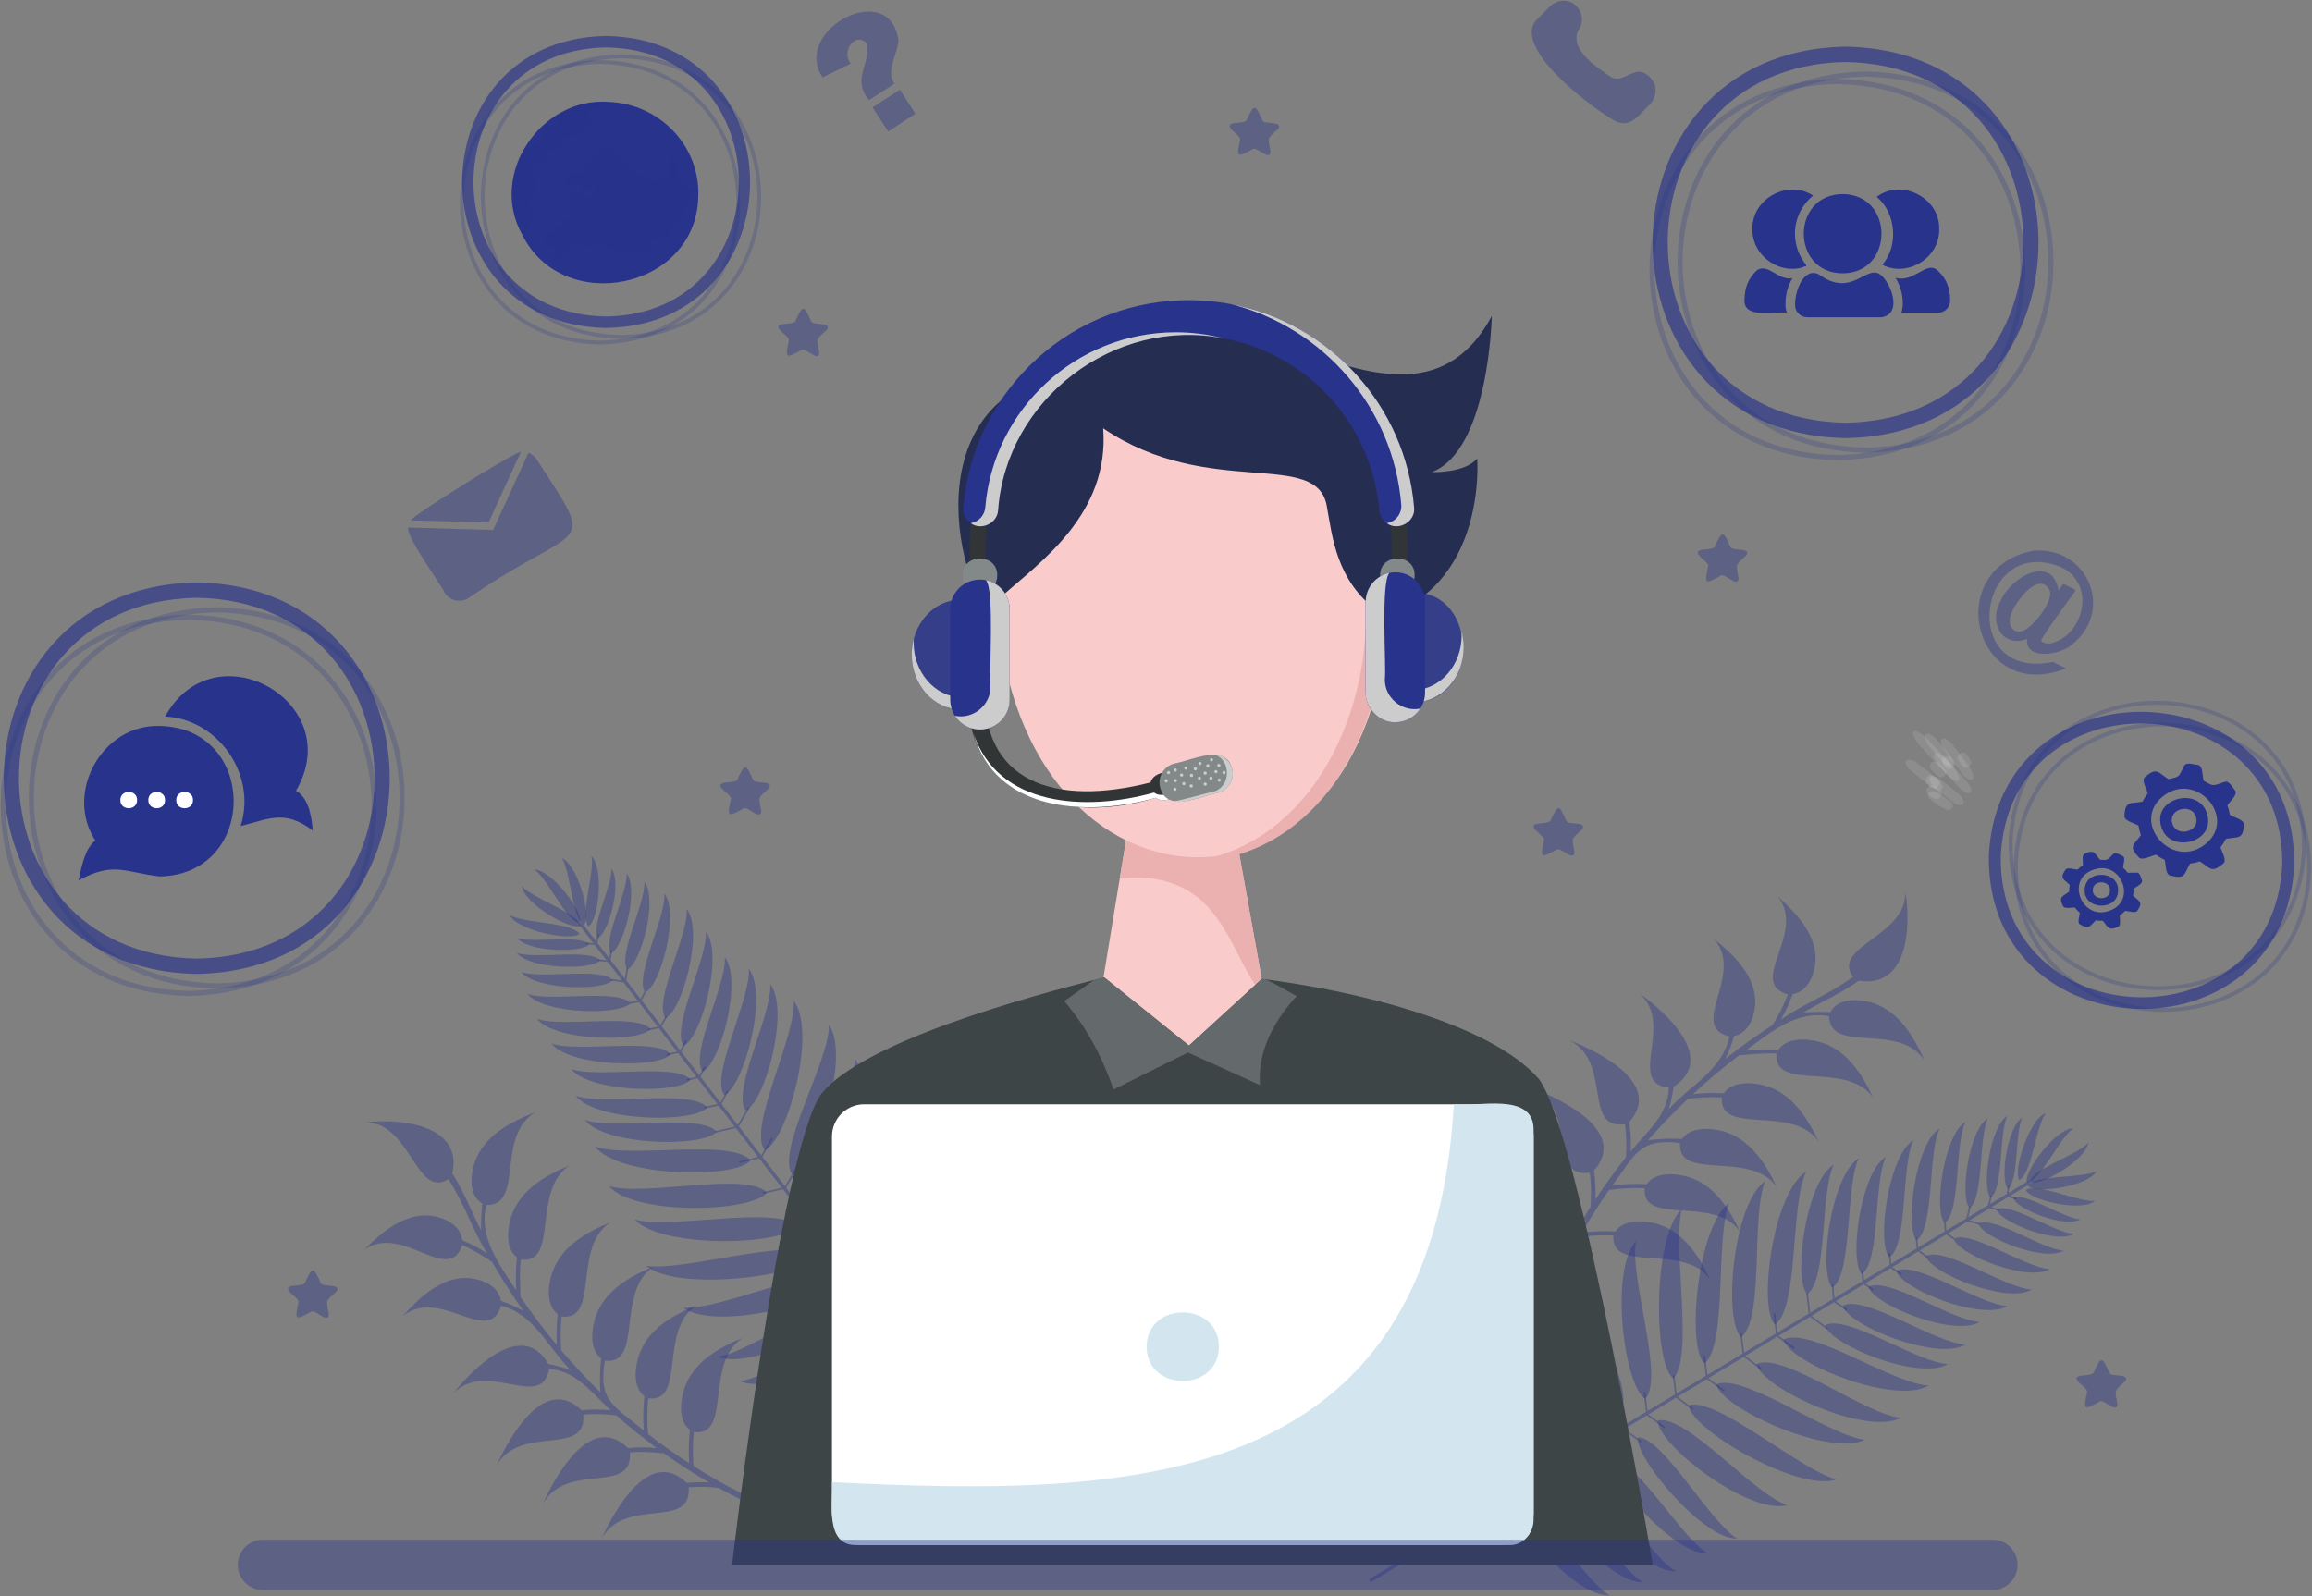 <svg width="2100" height="1450" viewBox="0 0 2100 1450" fill="none" xmlns="http://www.w3.org/2000/svg">
<rect x="0" y="0" width="2100" height="1450" fill="#808080" stroke="none"/>
<path d="M652.795 1351.62C643.731 1350.52 634.579 1350.36 625.481 1351.13C628.363 1390.35 568.089 1358.91 546.375 1397.8C558.855 1370.57 590.36 1314.58 623.762 1347.13C630.514 1346.48 637.305 1346.33 644.079 1346.69C630.031 1338.54 616.343 1329.7 603.015 1320.18C592.759 1319.13 582.399 1318.36 572.12 1319.4C575.092 1358.66 514.726 1327.23 493.03 1366.11C505.505 1338.88 537.01 1282.89 570.413 1315.44C579.102 1314.61 587.852 1314.61 596.54 1315.45C583.975 1306.18 571.789 1296.32 559.983 1285.87C550.002 1284.45 539.892 1284.17 529.847 1285.03C532.82 1324.3 472.453 1292.86 450.757 1331.74C463.231 1304.51 494.745 1248.51 528.144 1281.08C536.99 1280.23 545.898 1280.25 554.739 1281.14C537.52 1265.63 523.822 1245.41 498.815 1243.45C492.202 1282.25 441.868 1234.48 411.571 1265.89C430.36 1242.26 474.709 1198.42 498.108 1239.08C505.015 1240.44 511.807 1242.32 518.423 1244.72C497.815 1224.38 485.398 1193.8 455.185 1186.12C443.89 1223.63 399.73 1168.73 366.085 1195.33C381.74 1177.95 401.59 1159.09 426.488 1161.06C437.072 1162.12 452.592 1167.32 455.023 1181.69C462.042 1184.2 468.849 1187.26 475.381 1190.85C465.274 1176.54 455.797 1161.72 446.948 1146.41C438.303 1140.49 429.389 1135.04 419.894 1131.07C406.971 1167.97 365.31 1110.7 330.534 1135.45C347.064 1119.13 367.727 1101.25 392.372 1104.48C402.889 1106.12 418.147 1112.16 419.927 1126.65C427.727 1129.93 435.22 1133.9 442.315 1138.5C427.285 1113.1 424.288 1098.73 407.341 1071.1C377.952 1089.54 373.243 1019.91 332.244 1019.51C363.612 1015.89 420.673 1021.5 410.842 1066.09C421.44 1082.19 427.968 1100.78 437.07 1117.71C436.85 1109.56 437.179 1101.41 438.056 1093.31C425.214 1085.61 427.456 1067.06 431.249 1055.77C439.756 1031.52 463.904 1019.06 486.297 1010.32C449.726 1032.01 476.79 1095.4 441.699 1094.67C434.561 1124.69 453.584 1148.49 468.903 1172.29C468.289 1162.27 468.505 1152.2 469.549 1142.21C458.69 1133.8 460.866 1116.03 464.405 1104.95C472.505 1080.6 495.66 1067.64 517.78 1058.59C482.35 1080.35 508.378 1148.86 473.071 1144.18C471.677 1155.43 472.515 1166.9 472.755 1178.15C483.004 1193.28 494.02 1207.87 505.759 1221.88C505.293 1212.54 505.548 1203.18 506.521 1193.88C495.686 1185.46 497.86 1167.71 501.398 1156.64C509.495 1132.29 532.653 1119.33 554.768 1110.28C519.336 1132.06 545.374 1200.48 510.091 1195.88C509.088 1206.15 509 1216.49 509.829 1226.78C521.116 1240.08 532.958 1252.76 545.355 1264.82C544.683 1254.55 544.884 1244.24 545.955 1234.01C535.093 1225.6 537.27 1207.82 540.81 1196.74C548.908 1172.39 572.066 1159.43 594.181 1150.38C558.754 1172.15 584.784 1240.65 549.477 1235.98C542.653 1273.66 559.182 1277.77 584.718 1299.53C583.989 1289.12 584.169 1278.66 585.256 1268.28C574.572 1259.97 576.716 1242.46 580.206 1231.54C588.196 1207.52 611.039 1194.73 632.858 1185.8C597.904 1207.29 623.586 1274.79 588.778 1270.25C587.729 1281.05 587.688 1291.92 588.656 1302.73C600.718 1312.15 613.189 1320.93 625.965 1329.18C625.339 1319.09 625.551 1308.97 626.601 1298.92C615.741 1290.51 617.916 1272.73 621.454 1261.66C629.554 1237.31 652.712 1224.35 674.828 1215.3C639.398 1237.08 665.43 1305.5 630.148 1300.91C629.15 1311.16 629.062 1321.48 629.885 1331.74C693.435 1372.26 765.492 1397.54 840.427 1405.6C843.644 1405.94 843.331 1411.46 840.106 1411.13C774.303 1404.09 710.595 1383.85 652.795 1351.62ZM1416.02 1147.62C1416.63 1138.51 1416.31 1129.36 1415.06 1120.32C1376.04 1125.29 1404.23 1063.43 1364.25 1043.81C1392.1 1054.82 1449.69 1083.31 1418.96 1118.39C1419.97 1125.1 1420.48 1131.87 1420.48 1138.66C1427.87 1124.2 1435.97 1110.06 1444.77 1096.24C1445.28 1085.94 1445.49 1075.56 1443.91 1065.35C1404.86 1070.41 1433.04 1008.45 1393.06 988.85C1420.92 999.866 1478.51 1028.35 1447.77 1063.43C1449.07 1072.07 1449.53 1080.8 1449.15 1089.53C1457.74 1076.49 1466.94 1063.8 1476.74 1051.45C1477.63 1041.41 1477.38 1031.29 1475.98 1021.31C1436.92 1026.37 1465.11 964.413 1425.13 944.812C1452.99 955.823 1510.58 984.317 1479.83 1019.4C1481.16 1028.19 1481.61 1037.09 1481.19 1045.96C1495.77 1027.94 1515.22 1013.19 1515.85 988.112C1476.76 983.573 1521.78 930.77 1488.81 902.182C1513.4 919.688 1559.54 961.649 1520.17 987.176C1519.19 994.145 1517.67 1001.03 1515.63 1007.76C1534.85 986.101 1564.72 972.074 1570.78 941.497C1532.73 932.212 1585.2 885.197 1556.85 853.015C1575.03 867.718 1594.92 886.541 1594.29 911.511C1593.79 922.136 1589.42 937.907 1575.2 941.1C1573.06 948.241 1570.37 955.202 1567.13 961.915C1580.89 951.062 1595.18 940.81 1610 931.16C1615.45 922.214 1620.42 913.023 1623.88 903.329C1586.34 892.385 1641.32 847.741 1614.75 814.327C1631.94 829.967 1650.89 849.651 1648.96 874.433C1647.89 885.02 1642.66 900.579 1628.29 903.131C1625.43 911.093 1621.87 918.785 1617.65 926.114C1642.22 909.754 1656.4 905.997 1683.1 887.606C1663.12 859.242 1732.4 850.836 1730.62 809.875C1735.91 841.007 1733.33 898.285 1688.29 890.839C1672.78 902.276 1654.55 909.782 1638.13 919.77C1646.26 919.119 1654.41 919.015 1662.55 919.46C1669.56 906.226 1688.2 907.478 1699.68 910.669C1724.35 917.874 1738.07 941.323 1747.99 963.222C1724.38 927.854 1662.52 958.251 1661.39 923.167C1631.03 917.636 1608.28 937.897 1585.32 954.46C1595.3 953.315 1605.36 952.995 1615.39 953.506C1623.22 942.218 1641.08 943.444 1652.33 946.392C1677.07 953.182 1691.24 975.618 1701.46 997.225C1677.84 963.001 1610.82 992.634 1613.61 957.13C1602.31 956.335 1590.9 957.78 1579.68 958.616C1565.12 969.656 1551.12 981.433 1537.76 993.902C1547.06 992.938 1556.42 992.694 1565.76 993.172C1573.59 981.907 1591.44 983.132 1602.68 986.077C1627.43 992.87 1641.6 1015.3 1651.81 1036.91C1628.18 1002.69 1561.24 1032.32 1563.95 996.843C1553.64 996.387 1543.31 996.85 1533.08 998.226C1520.4 1010.2 1508.37 1022.7 1496.99 1035.72C1507.21 1034.51 1517.51 1034.16 1527.79 1034.68C1535.61 1023.39 1553.48 1024.62 1564.73 1027.56C1589.47 1034.36 1603.65 1056.79 1613.86 1078.4C1590.24 1044.18 1523.22 1073.81 1526.01 1038.31C1488.02 1033.49 1484.79 1050.22 1464.41 1076.87C1474.78 1075.59 1485.23 1075.22 1495.65 1075.75C1503.38 1064.64 1520.99 1065.85 1532.08 1068.75C1556.49 1075.45 1570.47 1097.59 1580.54 1118.9C1557.49 1085.23 1491.19 1114.34 1493.87 1079.38C1483.03 1078.9 1472.17 1079.44 1461.43 1080.98C1452.67 1093.52 1444.56 1106.44 1437 1119.64C1447.04 1118.48 1457.16 1118.15 1467.25 1118.66C1475.07 1107.37 1492.94 1108.6 1504.19 1111.54C1528.93 1118.34 1543.1 1140.78 1553.32 1162.38C1529.69 1128.16 1462.75 1157.79 1465.46 1122.31C1455.17 1121.86 1444.86 1122.32 1434.65 1123.69C1397.57 1189.3 1376.16 1262.6 1372.09 1337.86C1371.92 1341.09 1366.39 1341.07 1366.56 1337.83C1370.08 1271.75 1386.9 1207.06 1416.02 1147.62Z" fill="#28338B" fill-opacity="0.4"/>
<path d="M1386.74 1374.18L1370.96 1361.23L1396.03 1346.07L1411.99 1358.33L1412.88 1357.1L1397.44 1345.23L1422.03 1330.36L1438.42 1342.96L1439.31 1341.72L1423.43 1329.52L1450 1313.46L1467.24 1330.53L1468.28 1329.41L1451.35 1312.65L1475.16 1298.26L1474.68 1298.94L1490.28 1310.55L1491.15 1309.3L1475.8 1297.87L1496 1285.66L1495.94 1285.76L1511.53 1297.37L1512.4 1296.11L1497.3 1284.88L1522.34 1269.74L1537.19 1280.79L1538.07 1279.54L1523.76 1268.89L1550.35 1252.82L1565.76 1264.28L1566.63 1263.03L1551.76 1251.96L1583.8 1232.6L1599.13 1244.01L1600 1242.75L1585.21 1231.75L1614.1 1214.29L1629.36 1225.64L1630.23 1224.39L1615.51 1213.44L1643.99 1196.23L1659.53 1207.8L1660.4 1206.54L1645.4 1195.38L1665.94 1182.96L1676.95 1190.57L1677.78 1189.28L1667.37 1182.1L1692.89 1166.67L1701.01 1172.61L1701.87 1171.35L1694.31 1165.82L1717.22 1151.97L1726.49 1158.07L1727.29 1156.77L1718.67 1151.1L1742.23 1136.86L1750.23 1142.71L1751.09 1141.45L1743.65 1136L1767.73 1121.44L1774.44 1125.93L1775.25 1124.64L1769.17 1120.57L1787.33 1109.6L1797.9 1112.58L1798.29 1111.09L1789.14 1108.51L1807.19 1097.6L1815.71 1100L1816.1 1098.51L1808.99 1096.51L1824.09 1087.39L1831.54 1089.82L1831.99 1088.35L1825.83 1086.33L1844.27 1075.19L1842.75 1072.52L1824.29 1083.68L1825.6 1076.97L1824.13 1076.66L1822.56 1084.72L1807.52 1093.81L1809.27 1086.37L1807.82 1086.01L1805.72 1094.9L1787.75 1105.76L1789.97 1096.34L1788.51 1095.97L1785.95 1106.85L1767.81 1117.81L1767.31 1110.56L1765.81 1110.66L1766.37 1118.68L1742.33 1133.21L1741.34 1124.2L1739.85 1124.37L1740.92 1134.07L1717.88 1147.99L1716.8 1138.2L1715.32 1138.37L1716.46 1148.82L1716.51 1148.82L1693.09 1162.97L1692.12 1154.1L1690.63 1154.27L1691.68 1163.82L1666.23 1179.2L1665.22 1167.13L1663.73 1167.26L1664.8 1180.06L1644.27 1192.47L1642.15 1174.45L1640.66 1174.63L1642.86 1193.32L1614.44 1210.5L1612.38 1193.02L1610.9 1193.19L1613.04 1211.35L1584.21 1228.77L1582.16 1211.38L1580.67 1211.56L1582.8 1229.62L1550.82 1248.95L1548.79 1231.65L1547.3 1231.83L1549.41 1249.8L1522.87 1265.84L1520.94 1249.41L1519.45 1249.59L1521.46 1266.69L1496.47 1281.79L1494.44 1264.52L1492.95 1264.71L1495.07 1282.64L1475.01 1294.76L1472.96 1277.3L1471.47 1277.48L1473.6 1295.61L1450.35 1309.66L1444.79 1288.19L1443.35 1288.58L1449.02 1310.47L1422.72 1326.37L1420.32 1308.35L1418.84 1308.55L1421.32 1327.21L1396.77 1342.05L1394.47 1324.73L1392.99 1324.93L1395.37 1342.89L1369.75 1358.38L1367.32 1340.05L1365.83 1340.26L1368.35 1359.22L1243.5 1434.68L1245.02 1437.34L1369.58 1362.06L1385.81 1375.38L1386.74 1374.18Z" fill="#28338B" fill-opacity="0.4"/>
<path d="M1823.65 1079.64C1816.5 1072.13 1822.96 1023.76 1836.82 1015.35C1830.04 1029.06 1833.88 1072.71 1823.65 1079.64ZM1834.06 1071.95C1828.32 1063.25 1843.07 1016.88 1858.17 1011.16C1849.12 1023.39 1845.32 1067.02 1834.06 1071.95Z" fill="#28338B" fill-opacity="0.4"/>
<path d="M1840.98 1074.08C1838.34 1063.92 1867.1 1025.21 1883.2 1024.95C1870.74 1033.4 1853.2 1073.27 1840.98 1074.08ZM1808.09 1087.99C1799.82 1079.31 1807.3 1023.4 1823.31 1013.66C1815.47 1029.51 1819.91 1079.97 1808.09 1087.99ZM1788.95 1097.4C1779.86 1087.86 1788.08 1026.4 1805.69 1015.7C1797.07 1033.12 1801.95 1088.59 1788.95 1097.4ZM1766.36 1111.13C1756.12 1100.38 1765.38 1031.16 1785.21 1019.12C1775.5 1038.73 1780.99 1101.21 1766.36 1111.13ZM1740.97 1126.56C1729.68 1114.7 1739.89 1038.38 1761.75 1025.1C1751.05 1046.72 1757.1 1115.61 1740.97 1126.56ZM1716.17 1142.21C1704.32 1129.77 1715.03 1049.65 1737.98 1035.71C1726.74 1058.41 1733.1 1130.73 1716.17 1142.21V1142.21ZM1691.1 1157.44C1679.25 1145 1689.96 1064.88 1712.91 1050.93C1701.68 1073.64 1708.03 1145.95 1691.1 1157.44ZM1664.32 1169.72C1651.24 1155.98 1663.07 1067.52 1688.41 1052.13C1676 1077.19 1683.02 1157.04 1664.32 1169.72Z" fill="#28338B" fill-opacity="0.4"/>
<path d="M1641.48 1175.61C1628.4 1161.87 1640.22 1073.41 1665.56 1058.02C1653.16 1083.09 1660.17 1162.93 1641.48 1175.61ZM1472.79 1279.52C1455.16 1273.19 1422.36 1179.17 1438.4 1153.74C1438.1 1181.92 1484.05 1259.57 1472.79 1279.52ZM1445.07 1290.13C1427.44 1283.8 1397.99 1196.67 1414.02 1171.25C1413.73 1199.42 1456.33 1270.18 1445.07 1290.13ZM1420.24 1311.44C1402.62 1305.12 1372.02 1215.99 1388.05 1190.56C1387.76 1218.73 1431.51 1291.49 1420.24 1311.44ZM1394.69 1331.49C1377.07 1325.16 1347.19 1237.3 1363.23 1211.88C1362.93 1240.05 1405.96 1311.54 1394.69 1331.49ZM1367.52 1349.7C1349.89 1343.37 1322.36 1258.61 1338.4 1233.19C1338.1 1261.36 1378.78 1329.75 1367.52 1349.7ZM1612.09 1203.37C1596.63 1187.13 1610.61 1082.55 1640.57 1064.35C1625.9 1093.98 1634.2 1188.38 1612.09 1203.37ZM1548.12 1238.66C1531.59 1223.58 1541.95 1113.17 1570.59 1092.83C1557.99 1123.47 1569.14 1222.1 1548.12 1238.66ZM1581.41 1214.67C1565.02 1199.07 1574.07 1092.8 1603.42 1072.89C1590.05 1103.55 1602.99 1198.4 1581.41 1214.67ZM1519.85 1252.07C1501.56 1238.9 1501.23 1122.21 1527.68 1098.36C1518.48 1130.63 1539.08 1232.92 1519.85 1252.07ZM1494.48 1270.86C1475.21 1259.3 1461.67 1153.47 1486.12 1127.45C1479.53 1160.4 1512.11 1250.14 1494.48 1270.86ZM1828.66 1088.38C1831.58 1098.46 1875.8 1116.03 1889.66 1107.61C1874.73 1107.09 1839.49 1082.51 1828.66 1088.38ZM1840.02 1081.08C1844.35 1090.61 1890.58 1101.28 1903.08 1090.85C1888.25 1092.6 1849.9 1073.64 1840.02 1081.08Z" fill="#28338B" fill-opacity="0.4"/>
<path d="M1841.94 1077.24C1849.19 1084.65 1896.11 1078.15 1904.32 1063.89C1891.01 1070.84 1848.7 1066.72 1841.94 1077.24Z" fill="#28338B" fill-opacity="0.4"/>
<path d="M1843.51 1073.86C1852.87 1078.04 1894.23 1054.39 1896.85 1038.01C1886.91 1049.48 1846.09 1061.51 1843.51 1073.86ZM1813.4 1098.6C1816.78 1110.25 1867.9 1130.56 1883.91 1120.83C1866.66 1120.23 1825.92 1091.82 1813.4 1098.6ZM1797.09 1111.61C1800.8 1124.42 1857 1146.74 1874.6 1136.05C1855.63 1135.39 1810.86 1104.16 1797.09 1111.61ZM1774.49 1125.33C1778.67 1139.76 1841.96 1164.9 1861.79 1152.86C1840.43 1152.12 1790 1116.94 1774.49 1125.33ZM1749.3 1141.1C1753.91 1157.01 1823.69 1184.74 1845.56 1171.45C1822 1170.64 1766.4 1131.85 1749.3 1141.1ZM1722.41 1154.56C1727.25 1171.26 1800.51 1200.37 1823.47 1186.43C1798.74 1185.57 1740.37 1144.85 1722.41 1154.56ZM1697.15 1169.01C1701.98 1185.71 1775.24 1214.82 1798.2 1200.87C1773.47 1200.02 1715.1 1159.3 1697.15 1169.01ZM1673.76 1186.19C1679.1 1204.63 1759.98 1236.77 1785.32 1221.37C1758.02 1220.43 1693.58 1175.47 1673.76 1186.19Z" fill="#28338B" fill-opacity="0.4"/>
<path d="M1657.7 1203.94C1663.04 1222.37 1743.92 1254.51 1769.26 1239.12C1741.96 1238.17 1677.52 1193.22 1657.7 1203.94ZM1487.79 1305.72C1484.64 1324.67 1548.66 1399.73 1578.02 1397.57C1553.94 1384.21 1510.19 1305.22 1487.79 1305.72ZM1464.71 1326.62C1461.55 1345.57 1522 1413.23 1551.36 1411.07C1527.28 1397.71 1487.1 1326.12 1464.71 1326.62ZM1434.88 1339.76C1431.72 1358.71 1492.65 1429.41 1522.01 1427.26C1497.93 1413.89 1457.27 1339.26 1434.88 1339.76ZM1405.85 1350.98C1402.7 1369.92 1462.9 1439.37 1492.26 1437.21C1468.18 1423.85 1428.25 1350.47 1405.85 1350.98ZM1377.23 1366.66C1374.07 1385.6 1432.78 1451.43 1462.14 1449.28C1438.06 1435.91 1399.62 1366.16 1377.23 1366.66ZM1619.89 1216.99C1626.21 1238.79 1721.83 1276.79 1751.8 1258.59C1719.52 1257.47 1643.32 1204.32 1619.89 1216.99ZM1558.95 1257.58C1563.77 1279.78 1662.6 1323.86 1693.74 1307.88C1661.61 1304.42 1583.2 1246.65 1558.95 1257.58ZM1595.44 1239.19C1600.77 1261.51 1695.45 1304.76 1726.57 1287.94C1694.05 1285.15 1619.71 1227.6 1595.44 1239.19ZM1533.89 1276.58C1536.22 1299.43 1635.22 1356.19 1668.28 1343.88C1636.41 1336.57 1559.46 1268.5 1533.89 1276.58ZM1505.64 1290.35C1506.14 1313.32 1589.52 1376.72 1623.45 1367.28C1592.27 1357.28 1531.78 1284.48 1505.64 1290.35ZM876.913 1258.81L865.828 1275.95L847.942 1252.74L858.324 1235.5L856.996 1234.76L846.944 1251.44L829.403 1228.68L840.067 1210.98L838.736 1210.23L828.403 1227.38L809.45 1202.79L824.463 1183.74L823.24 1182.84L808.493 1201.55L791.505 1179.51L792.241 1179.91L802.015 1163.1L800.672 1162.38L791.051 1178.92L776.642 1160.22L776.746 1160.28L786.521 1143.47L785.178 1142.75L775.714 1159.02L757.855 1135.84L767.159 1119.84L765.815 1119.12L756.847 1134.54L737.878 1109.92L747.532 1093.32L746.189 1092.59L736.872 1108.62L714.021 1078.97L723.625 1062.45L722.282 1061.72L713.013 1077.66L692.41 1050.93L701.971 1034.49L700.628 1033.76L691.404 1049.62L671.094 1023.27L680.834 1006.52L679.492 1005.79L670.086 1021.96L655.436 1002.95L661.751 991.148L660.382 990.467L654.414 1001.62L636.21 978.004L641.195 969.271L639.845 968.557L635.201 976.693L618.859 955.488L623.874 945.59L622.492 944.939L617.827 954.146L601.021 932.344L605.932 923.736L604.585 923.017L600.013 931.033L582.836 908.745L586.537 901.572L585.16 900.913L581.805 907.406L568.852 890.601L570.624 879.764L569.102 879.543L567.567 888.933L554.693 872.226L556.116 863.492L554.591 863.267L553.404 870.557L542.633 856.58L544.214 848.902L542.702 848.623L541.395 854.972L528.244 837.908L525.765 839.719L538.929 856.799L532.111 856.258L531.971 857.753L540.164 858.402L550.893 872.32L543.302 871.422L543.102 872.91L552.175 873.984L564.994 890.619L555.377 889.48L555.179 890.967L566.276 892.283L579.215 909.072L572.062 910.389L572.334 911.864L580.243 910.408L597.391 932.657L588.546 934.656L588.881 936.115L598.398 933.965L614.831 955.287L605.224 957.455L605.561 958.917L615.817 956.597L615.807 956.555L632.51 978.225L623.807 980.193L624.144 981.65L633.516 979.531L651.668 1003.08L639.791 1005.44L640.085 1006.91L652.688 1004.41L667.33 1023.4L649.661 1027.55L650.01 1029L668.333 1024.71L688.602 1051.01L671.465 1055.03L671.811 1056.48L689.608 1052.31L710.169 1078.99L693.117 1082.99L693.466 1084.45L711.173 1080.3L733.98 1109.89L717.023 1113.86L717.372 1115.32L734.984 1111.19L753.917 1135.76L737.811 1139.53L738.16 1140.99L754.92 1137.06L772.745 1160.19L755.815 1164.16L756.163 1165.62L773.75 1161.49L788.052 1180.05L770.934 1184.06L771.283 1185.52L789.058 1181.35L805.638 1202.87L784.928 1210.82L785.482 1212.21L806.594 1204.11L825.351 1228.45L807.715 1232.86L808.087 1234.31L826.349 1229.74L843.855 1252.46L826.908 1256.7L827.279 1258.15L844.855 1253.75L863.129 1277.47L845.194 1281.95L845.568 1283.4L864.127 1278.76L953.179 1394.31L955.657 1392.51L866.815 1277.23L878.216 1259.59L876.913 1258.81Z" fill="#28338B" fill-opacity="0.4"/>
<path d="M534.988 857.89C528.331 865.847 479.546 864.874 469.622 852.056C484.004 857.25 526.947 848.517 534.988 857.89ZM526.177 848.418C518.173 855.1 470.439 845.67 463.051 831.309C476.221 838.929 520.006 837.779 526.177 848.418Z" fill="#28338B" fill-opacity="0.4"/>
<path d="M527.516 841.307C517.714 845.075 476.004 820.857 473.932 804.891C483.734 816.325 525.324 829.256 527.516 841.307ZM545.037 872.413C537.343 881.607 480.948 880.486 469.473 865.669C486.098 871.673 535.741 861.575 545.037 872.413ZM556.55 890.368C548.092 900.474 486.098 899.241 473.484 882.953C491.764 889.553 546.332 878.453 556.551 890.368H556.55ZM572.736 911.268C563.21 922.65 493.394 921.261 479.191 902.917C499.773 910.351 561.227 897.849 572.736 911.268ZM590.928 934.761C580.423 947.313 503.437 945.781 487.773 925.551C510.47 933.748 578.236 919.966 590.928 934.761ZM609.283 957.641C598.255 970.813 517.438 969.208 500.994 947.971C524.823 956.577 595.959 942.107 609.283 957.641ZM627.24 980.829C616.212 994.007 535.397 992.397 518.953 971.164C542.78 979.768 613.919 965.298 627.24 980.829ZM642.455 1006.05C630.283 1020.6 541.058 1018.82 522.905 995.376C549.209 1004.88 627.749 988.899 642.455 1006.05Z" fill="#28338B" fill-opacity="0.4"/>
<path d="M650.886 1028.09C638.713 1042.63 549.488 1040.86 531.335 1017.41C557.64 1026.91 636.178 1010.94 650.886 1028.09ZM773.155 1183.98C768.858 1202.21 679.135 1245.4 652.063 1232.33C680.086 1229.45 752.067 1175.04 773.155 1183.98ZM786.821 1210.33C782.525 1228.55 699.273 1267.65 672.201 1254.58C700.226 1251.7 765.731 1201.39 786.821 1210.33ZM810.797 1232.59C806.502 1250.82 721.392 1291.27 694.32 1278.2C722.345 1275.33 789.709 1223.65 810.797 1232.59ZM833.599 1255.72C829.299 1273.94 745.369 1313.54 718.295 1300.47C746.321 1297.59 812.509 1246.78 833.599 1255.72ZM854.758 1280.67C850.46 1298.89 769.346 1335.81 742.275 1322.74C770.298 1319.86 833.672 1271.72 854.758 1280.67ZM681.786 1054.15C667.396 1071.35 561.903 1069.25 540.441 1041.53C571.542 1052.76 664.396 1033.88 681.786 1054.15ZM724.064 1113.74C710.949 1131.86 600.07 1134.01 576.631 1107.85C608.491 1116.92 705.237 1094.71 724.064 1113.74ZM696.474 1083.36C682.825 1101.41 576.206 1104.4 553.112 1077.48C585.09 1087.3 677.875 1063.76 696.474 1083.36ZM740.576 1140.31C729.558 1159.97 613.642 1173.46 586.969 1149.86C620.064 1155.37 719.382 1123.36 740.576 1140.31ZM762.109 1163.4C752.795 1183.86 649.165 1209.24 620.555 1187.88C654.034 1190.71 739.535 1148.22 762.109 1163.4ZM543.105 851.934C552.795 847.894 565.265 801.976 555.338 789.154C556.512 804.044 536.061 841.828 543.105 851.934ZM534.574 841.462C543.559 836.084 548.946 788.947 537.169 777.707C540.587 792.245 526.064 832.487 534.574 841.462Z" fill="#28338B" fill-opacity="0.4"/>
<path d="M530.545 839.991C537.084 831.948 525.345 786.067 510.248 779.518C518.654 791.96 519.331 834.464 530.545 839.991Z" fill="#28338B" fill-opacity="0.4"/>
<path d="M527.003 838.814C530.104 829.04 501.935 790.607 485.369 789.859C497.888 798.44 514.449 837.643 527.003 838.814ZM554.984 865.942C566.181 861.274 580.6 808.187 569.124 793.368C570.476 810.584 546.836 854.258 554.984 865.942ZM569.749 880.682C582.059 875.552 597.909 817.194 585.294 800.905C586.782 819.826 560.796 867.84 569.748 880.682H569.749ZM585.932 901.586C599.797 895.806 617.644 830.084 603.441 811.739C605.114 833.049 575.852 887.122 585.932 901.586ZM604.441 924.845C619.727 918.47 639.411 845.999 623.746 825.77C625.593 849.268 593.322 908.891 604.441 924.845ZM620.852 950.034C636.898 943.344 657.56 867.27 641.116 846.036C643.055 870.704 609.178 933.291 620.852 950.034ZM638.055 973.514C654.103 966.824 674.765 890.749 658.323 869.514C660.26 894.182 626.385 956.769 638.055 973.514ZM657.769 994.813C675.485 987.428 698.297 903.438 680.142 879.993C682.282 907.228 644.882 976.329 657.769 994.813Z" fill="#28338B" fill-opacity="0.4"/>
<path d="M677.207 1008.77C694.925 1001.38 717.735 917.392 699.582 893.949C701.723 921.184 664.323 990.286 677.207 1008.77ZM797.502 1166.12C816.682 1167.11 884.042 1095.04 878.588 1066.1C868.028 1091.54 794.477 1143.92 797.502 1166.12ZM820.87 1186.7C840.05 1187.69 900.467 1120.01 895.014 1091.07C884.454 1116.51 817.843 1164.5 820.87 1186.7ZM837.29 1214.86C856.467 1215.85 919.856 1147.34 914.4 1118.41C903.842 1143.85 834.262 1192.66 837.29 1214.86ZM851.704 1242.43C870.884 1243.43 933.098 1175.78 927.644 1146.85C917.083 1172.28 848.679 1220.24 851.704 1242.43ZM870.515 1269.1C889.695 1270.1 948.482 1204.35 943.032 1175.42C932.471 1200.85 867.489 1246.91 870.515 1269.1ZM694.442 1044.86C715.389 1036.13 742.358 936.83 720.896 909.111C723.424 941.309 679.207 1023.01 694.442 1044.86ZM741.645 1100.83C763.161 1093.55 795.812 990.379 776.425 961.24C776.61 993.555 728.044 1077.98 741.645 1100.83ZM719.25 1066.65C740.83 1058.85 773.133 959.892 752.905 930.865C753.805 963.5 705.003 1043.85 719.25 1066.65ZM763.348 1123.6C785.792 1118.7 831.025 1013.94 815.068 982.478C811.394 1014.97 752.441 1099.1 763.348 1123.6ZM780.22 1150.11C802.986 1147.03 856.578 1057.03 843.366 1024.38C836.944 1056.49 771.439 1124.81 780.22 1150.11Z" fill="#28338B" fill-opacity="0.4"/>
<path d="M1146.1 889.317L1079.94 949.876L1002.97 887.919C1040.26 886.058 1095.15 886.021 1146.1 889.317Z" fill="#F9CBCB"/>
<path d="M1149.01 905.951C1105.16 965.053 1049.39 983.088 999.329 905.951C1004.09 877.045 1019.32 784.657 1023.78 757.346L1122.21 756.701L1149.01 905.951Z" fill="#F9CBCB"/>
<path d="M1149.01 905.951C1115.47 871.061 1112.96 788.852 1017.13 797.875L1023.78 757.345L1122.2 756.701L1149.01 905.951Z" fill="#EBB0B0"/>
<path d="M1261.43 553.775C1245 859.677 927.132 847.812 905.981 553.765C910.232 294.279 1257.21 294.302 1261.43 553.775Z" fill="#F9CBCB"/>
<path d="M1083.71 356.453C1080.9 356.453 1078.16 356.774 1075.38 356.92C1307.3 367.638 1282.73 756.407 1081.02 782.889C1300.57 780.157 1331.51 358.351 1083.71 356.453Z" fill="#EBB0B0"/>
<path d="M1276.02 531.943V532.376C1276.03 532.26 1276.02 532.141 1275.99 532.029C1275.95 531.918 1275.89 531.815 1275.81 531.73L1276.02 531.943Z" fill="#754C24"/>
<path d="M1341.77 416.37C1341.77 416.37 1351.2 535.502 1250.62 561.764C1250.63 559.372 1250.57 556.882 1250.5 554.542C1213.95 527.115 1210.21 487.692 1205.32 460.877C1197.3 406.48 1098.58 454.553 1002.01 389.067C1008.01 466.894 944.824 510.486 910.693 540.99C910.693 540.99 907.588 561.847 908.405 572.847C867.97 534.25 828.103 362.924 969.318 337.031C1060.9 174.302 1267.83 448.496 1355 287.136C1355 287.136 1352.55 409.207 1300.51 428.861C1300.51 428.861 1330.76 430.083 1341.77 416.37Z" fill="#252E51"/>
<path d="M1501.23 1421.57H664.912C664.912 1421.57 708.476 1046.2 745.932 993.808C783.479 946.688 931.396 905.846 1002.97 887.918L1079.95 949.875L1146.1 889.316C1227.96 899.221 1353.94 928.978 1398.21 980.706C1435.67 1033.18 1501.23 1421.57 1501.23 1421.57Z" fill="#3D4547"/>
<path d="M1177.74 904.842C1154.08 930.888 1142.44 957.806 1144.41 985.715C1129.23 978.801 1094.56 963.127 1079.06 956.134C1056.53 967.336 1033.99 978.521 1011.44 989.689C1000.82 959.149 986.17 932.156 966.695 909.405L993.332 890.568L1002.97 887.918L1079.95 949.875L1146.1 889.316C1148.67 887.47 1175.23 903.85 1177.74 904.842Z" fill="#646A6C"/>
<path d="M1276.57 535.103H1261.92C1297.85 217.303 861.405 217.532 897.421 535.103H882.764C846.424 198.043 1313 198.278 1276.57 535.103Z" fill="#323536"/>
<path d="M874.43 522.604C874.132 502.283 906.053 502.283 905.753 522.604C906.049 542.924 874.13 542.924 874.43 522.604ZM1253.58 522.604C1253.29 502.283 1285.21 502.283 1284.91 522.604C1285.2 542.924 1253.28 542.924 1253.58 522.604Z" fill="#838889"/>
<path d="M1062.7 721.124C1062.74 721.11 1062.77 721.1 1062.81 721.09C1062.28 719.807 1058.19 703.432 1057.7 701.611C1052.25 702.491 1046.49 705.263 1045 710.817C958.881 732.667 890.588 711.761 894.356 622.291L879.723 621.486C871.364 723.681 967.08 749.858 1049.73 724.734C1053.65 727.821 1059.26 727.079 1063.83 725.551L1062.7 721.124Z" fill="#323536"/>
<g style="mix-blend-mode:multiply">
<path d="M1062.7 721.125C1062.74 721.111 1062.77 721.101 1062.81 721.091C1062.28 719.808 1058.19 703.433 1057.7 701.612L1057.43 701.681C1057.97 703.751 1060.66 714.567 1061.31 716.341C1061.27 716.353 1061.23 716.361 1061.19 716.375L1062.32 720.803C1057.75 722.33 1052.15 723.07 1048.22 719.984C986.294 737.231 906.466 733.027 884.244 666.307C903.78 736.875 986.129 742.701 1049.73 724.735C1053.65 727.822 1059.26 727.08 1063.83 725.552L1062.7 721.125Z" fill="white"/>
<path d="M892.689 622.199C892.327 636.977 894.201 650.253 898.218 661.795C894.882 650.151 893.553 636.922 894.358 622.291L892.689 622.199Z" fill="#CCCCCC"/>
</g>
<path d="M828.131 594.589C828.131 622.126 848.071 644.448 872.671 644.448V544.729C848.071 544.729 828.131 567.051 828.131 594.589Z" fill="#28338B" fill-opacity="0.85"/>
<path d="M829.887 583.813C829.887 582.559 829.974 581.331 830.055 580.098C828.776 584.822 828.129 589.695 828.131 594.589C828.131 622.126 848.071 644.448 872.671 644.448V633.571C848.893 632.532 829.887 610.686 829.887 583.813Z" fill="#CCCCCC"/>
<path d="M1268.58 478.116C1259.09 478.153 1252.43 470.1 1252.51 460.726C1243.67 372.199 1168.06 303.031 1076.95 304.438C987.191 305.827 913.769 375.608 906.539 463.865C906.125 467.766 904.286 471.378 901.374 474.007C898.463 476.637 894.684 478.1 890.76 478.116C880.165 478.14 872.994 468.234 875.2 457.931C885.468 353.035 974.99 271.02 1082.89 272.687C1189.13 274.333 1276.09 357.018 1284.45 461.551C1284.55 463.694 1284.21 465.835 1283.46 467.843C1282.7 469.851 1281.55 471.685 1280.06 473.234C1278.58 474.783 1276.8 476.014 1274.82 476.854C1272.85 477.693 1270.72 478.122 1268.58 478.116Z" fill="#28338B"/>
<path d="M1068.03 301.83C977.214 301.83 902.45 371.892 894.948 460.804C894.671 464.346 893.22 467.695 890.826 470.32C888.432 472.945 885.23 474.697 881.729 475.299C891.322 482.303 905.963 475.391 906.589 463.388C913.845 363.285 1011.62 287.69 1111.4 307.351C1097.23 303.689 1082.66 301.833 1068.03 301.83ZM1284.42 461.088C1276.8 368.643 1207.71 293.37 1118.23 276.309C1202 297.429 1265.5 370.108 1272.78 458.5C1273.08 462.441 1271.9 466.351 1269.45 469.458C1267.01 472.566 1263.49 474.646 1259.59 475.287C1269.93 482.951 1285.87 474.027 1284.42 461.088Z" fill="#CCCCCC"/>
<path d="M890.09 526.48C882.935 526.481 876.073 529.324 871.014 534.383C865.955 539.443 863.113 546.304 863.112 553.459V635.716C863.112 642.872 865.955 649.734 871.014 654.794C876.074 659.853 882.936 662.695 890.091 662.695C897.246 662.695 904.109 659.853 909.168 654.794C914.228 649.734 917.07 642.872 917.07 635.716V553.461C917.07 549.918 916.372 546.409 915.016 543.136C913.66 539.863 911.673 536.889 909.168 534.384C906.662 531.879 903.688 529.891 900.415 528.536C897.142 527.18 893.633 526.482 890.09 526.482V526.48Z" fill="#28338B"/>
<path d="M895.383 527.006C903.645 534.314 898.177 613.277 899.653 623.789C899.846 640.602 883.798 653.703 867.381 650.244C870.52 655.162 875.17 658.928 880.632 660.979C886.094 663.029 892.074 663.253 897.674 661.615C903.274 659.978 908.192 656.569 911.689 651.899C915.187 647.229 917.075 641.551 917.071 635.717V553.461C917.069 547.225 914.907 541.182 910.953 536.359C907 531.536 901.498 528.231 895.383 527.006Z" fill="#CCCCCC"/>
<path d="M1284.84 538.146V637.864C1343.37 636.836 1343.32 539.157 1284.84 538.146Z" fill="#28338B" fill-opacity="0.85"/>
<path d="M1327.62 577.228C1327.62 575.976 1327.53 574.747 1327.45 573.516C1328.73 578.239 1329.38 583.112 1329.38 588.007C1329.38 615.544 1309.44 637.864 1284.84 637.864V626.989C1308.61 625.948 1327.62 604.102 1327.62 577.229V577.228Z" fill="#CCCCCC"/>
<path d="M1267.41 519.9C1260.26 519.9 1253.4 522.743 1248.34 527.803C1243.28 532.862 1240.43 539.725 1240.43 546.88V629.136C1240.43 632.679 1241.13 636.188 1242.49 639.461C1243.84 642.735 1245.83 645.709 1248.34 648.214C1250.84 650.719 1253.82 652.707 1257.09 654.063C1260.36 655.419 1263.87 656.116 1267.41 656.116C1270.96 656.116 1274.47 655.419 1277.74 654.063C1281.01 652.707 1283.99 650.719 1286.49 648.214C1289 645.709 1290.98 642.735 1292.34 639.461C1293.7 636.188 1294.39 632.679 1294.39 629.136V546.88C1294.39 543.337 1293.7 539.829 1292.34 536.555C1290.98 533.282 1289 530.308 1286.49 527.802C1283.99 525.297 1281.01 523.31 1277.74 521.954C1274.47 520.598 1270.96 519.9 1267.41 519.9Z" fill="#28338B"/>
<path d="M1262.12 520.424C1253.86 527.73 1259.33 606.695 1257.85 617.205C1257.66 634.02 1273.71 647.121 1290.12 643.66C1287.69 647.478 1284.33 650.62 1280.36 652.797C1276.4 654.974 1271.94 656.116 1267.41 656.116C1252.26 656.609 1239.85 642.278 1240.43 629.109C1240.45 626.767 1240.42 547.039 1240.44 546.259C1240.59 540.13 1242.81 534.233 1246.75 529.537C1250.69 524.841 1256.11 521.627 1262.12 520.424Z" fill="#CCCCCC"/>
<path d="M1106.36 720.179C1091.39 722.74 1059.72 739.199 1053.76 715.284C1053.18 713.021 1053.05 710.666 1053.38 708.353C1053.71 706.04 1054.49 703.815 1055.68 701.805C1056.87 699.795 1058.45 698.039 1060.32 696.638C1062.19 695.236 1064.31 694.217 1066.58 693.638C1081.24 691.132 1113.61 674.61 1119.18 698.533C1120.35 703.103 1119.65 707.951 1117.25 712.01C1114.85 716.07 1110.93 719.008 1106.36 720.179Z" fill="#838889"/>
<path d="M1119.18 698.534C1118.22 694.783 1116.06 691.449 1113.03 689.037C1110 686.626 1106.26 685.269 1102.39 685.174C1118.86 689.827 1118.39 715.582 1101.33 719.317C1098.08 719.905 1068.14 728.485 1065.51 727.779C1072.31 731.235 1099.27 721.194 1106.36 720.179C1110.93 719.008 1114.85 716.07 1117.25 712.011C1119.65 707.952 1120.35 703.104 1119.18 698.534Z" fill="#CCCCCC"/>
<path d="M1072.56 702.745C1072.9 702.573 1073.3 702.541 1073.67 702.656C1074.03 702.771 1074.34 703.024 1074.52 703.362C1074.7 703.699 1074.75 704.095 1074.64 704.464C1074.54 704.833 1074.29 705.147 1073.96 705.338C1073.62 705.511 1073.22 705.543 1072.86 705.428C1072.49 705.313 1072.18 705.06 1072 704.722C1071.82 704.385 1071.77 703.989 1071.88 703.62C1071.98 703.251 1072.23 702.937 1072.56 702.745Z" fill="#CCCCCC"/>
<path d="M1080.77 704.286C1080.8 703.903 1080.98 703.549 1081.27 703.298C1081.57 703.048 1081.94 702.922 1082.33 702.946C1082.71 702.971 1083.07 703.145 1083.33 703.43C1083.59 703.716 1083.72 704.091 1083.71 704.475C1083.67 704.858 1083.49 705.212 1083.2 705.463C1082.91 705.713 1082.53 705.839 1082.14 705.814C1081.76 705.79 1081.4 705.616 1081.14 705.33C1080.89 705.045 1080.75 704.67 1080.77 704.286Z" fill="#CCCCCC"/>
<path d="M1080.53 713.861C1080.57 713.478 1080.75 713.123 1081.04 712.873C1081.33 712.622 1081.71 712.496 1082.1 712.521C1082.48 712.545 1082.84 712.719 1083.1 713.005C1083.35 713.29 1083.49 713.666 1083.48 714.05C1083.44 714.433 1083.26 714.788 1082.97 715.039C1082.67 715.29 1082.3 715.416 1081.91 715.391C1081.53 715.366 1081.17 715.192 1080.91 714.906C1080.65 714.62 1080.52 714.246 1080.53 713.861Z" fill="#CCCCCC"/>
<path d="M1074.57 710.575C1074.91 710.401 1075.31 710.369 1075.68 710.483C1076.04 710.598 1076.35 710.851 1076.53 711.189C1076.72 711.526 1076.76 711.922 1076.66 712.291C1076.55 712.661 1076.31 712.975 1075.97 713.167C1075.63 713.34 1075.23 713.373 1074.87 713.258C1074.5 713.143 1074.2 712.89 1074.01 712.553C1073.83 712.215 1073.79 711.819 1073.89 711.45C1074 711.081 1074.24 710.766 1074.57 710.575Z" fill="#CCCCCC"/>
<path d="M1076.37 696.496C1076.71 696.33 1077.1 696.302 1077.46 696.419C1077.82 696.535 1078.13 696.786 1078.31 697.12C1078.49 697.454 1078.53 697.845 1078.43 698.211C1078.33 698.577 1078.09 698.89 1077.77 699.086C1077.43 699.251 1077.04 699.279 1076.67 699.163C1076.31 699.046 1076.01 698.795 1075.83 698.461C1075.65 698.127 1075.6 697.737 1075.7 697.371C1075.8 697.004 1076.04 696.691 1076.37 696.496Z" fill="#CCCCCC"/>
<path d="M1085.02 697.078C1085.37 696.892 1085.77 696.85 1086.15 696.962C1086.52 697.074 1086.84 697.33 1087.02 697.674C1087.21 698.018 1087.25 698.421 1087.14 698.796C1087.03 699.171 1086.77 699.486 1086.43 699.672C1086.26 699.764 1086.07 699.821 1085.88 699.841C1085.68 699.861 1085.49 699.843 1085.3 699.788C1085.12 699.732 1084.95 699.641 1084.8 699.519C1084.65 699.397 1084.52 699.246 1084.43 699.076C1084.34 698.905 1084.28 698.719 1084.26 698.526C1084.24 698.333 1084.26 698.139 1084.31 697.953C1084.37 697.768 1084.46 697.595 1084.58 697.445C1084.7 697.294 1084.85 697.17 1085.02 697.078Z" fill="#CCCCCC"/>
<path d="M1089.2 692.202C1089.55 692.025 1089.94 691.989 1090.31 692.102C1090.68 692.216 1090.99 692.47 1091.18 692.81C1091.36 693.149 1091.4 693.547 1091.3 693.918C1091.19 694.289 1090.94 694.603 1090.6 694.793C1090.26 694.962 1089.87 694.993 1089.5 694.877C1089.14 694.762 1088.84 694.509 1088.65 694.174C1088.47 693.838 1088.43 693.445 1088.53 693.077C1088.63 692.71 1088.87 692.396 1089.2 692.203L1089.2 692.202Z" fill="#CCCCCC"/>
<path d="M1096.4 694.324C1096.74 694.158 1097.13 694.13 1097.49 694.247C1097.85 694.363 1098.15 694.614 1098.34 694.948C1098.52 695.282 1098.56 695.673 1098.46 696.039C1098.36 696.405 1098.12 696.718 1097.8 696.914C1097.46 697.08 1097.06 697.107 1096.7 696.991C1096.34 696.875 1096.04 696.623 1095.86 696.289C1095.68 695.956 1095.63 695.565 1095.73 695.199C1095.83 694.832 1096.07 694.519 1096.4 694.324Z" fill="#CCCCCC"/>
<path d="M1099.73 688.899C1100.07 688.731 1100.46 688.702 1100.82 688.818C1101.19 688.934 1101.49 689.185 1101.67 689.52C1101.85 689.855 1101.9 690.247 1101.8 690.613C1101.7 690.98 1101.46 691.294 1101.13 691.489C1100.79 691.656 1100.39 691.685 1100.03 691.569C1099.67 691.454 1099.37 691.202 1099.18 690.867C1099 690.533 1098.96 690.141 1099.06 689.774C1099.16 689.407 1099.4 689.093 1099.73 688.899Z" fill="#CCCCCC"/>
<path d="M1106.38 694.028C1106.72 693.851 1107.12 693.815 1107.49 693.929C1107.86 694.042 1108.17 694.296 1108.35 694.636C1108.54 694.975 1108.58 695.373 1108.47 695.744C1108.37 696.115 1108.12 696.429 1107.78 696.619C1107.44 696.791 1107.04 696.823 1106.68 696.708C1106.31 696.593 1106.01 696.34 1105.82 696.004C1105.64 695.667 1105.6 695.272 1105.7 694.904C1105.81 694.535 1106.05 694.22 1106.38 694.028Z" fill="#CCCCCC"/>
<path d="M1103.74 699.707C1104.08 699.541 1104.47 699.513 1104.83 699.629C1105.2 699.746 1105.5 699.997 1105.68 700.331C1105.86 700.665 1105.91 701.055 1105.81 701.422C1105.7 701.788 1105.47 702.101 1105.14 702.297C1104.8 702.464 1104.41 702.493 1104.04 702.377C1103.68 702.261 1103.38 702.01 1103.2 701.675C1103.02 701.341 1102.97 700.949 1103.07 700.582C1103.17 700.215 1103.41 699.901 1103.74 699.707Z" fill="#CCCCCC"/>
<path d="M1100.39 708.284C1100.02 708.418 1099.62 708.403 1099.27 708.243C1098.92 708.083 1098.64 707.791 1098.5 707.429C1098.37 707.068 1098.37 706.666 1098.53 706.312C1098.69 705.957 1098.97 705.678 1099.33 705.535C1099.7 705.395 1100.1 705.406 1100.46 705.565C1100.82 705.724 1101.1 706.019 1101.24 706.383C1101.38 706.748 1101.36 707.153 1101.21 707.51C1101.05 707.866 1100.75 708.144 1100.39 708.284Z" fill="#CCCCCC"/>
<path d="M1107.93 710.062C1107.57 710.198 1107.17 710.184 1106.81 710.024C1106.46 709.864 1106.18 709.571 1106.04 709.208C1105.9 708.845 1105.91 708.442 1106.07 708.086C1106.23 707.731 1106.52 707.452 1106.88 707.309C1107.24 707.174 1107.65 707.188 1108 707.348C1108.35 707.508 1108.63 707.801 1108.77 708.164C1108.91 708.527 1108.9 708.93 1108.74 709.285C1108.58 709.641 1108.29 709.92 1107.93 710.062Z" fill="#CCCCCC"/>
<path d="M1095.19 713.672C1094.83 713.799 1094.44 713.779 1094.09 713.618C1093.74 713.457 1093.47 713.166 1093.33 712.808C1093.2 712.451 1093.2 712.054 1093.35 711.701C1093.51 711.349 1093.79 711.07 1094.14 710.922C1094.5 710.796 1094.9 710.815 1095.25 710.977C1095.59 711.138 1095.87 711.428 1096 711.786C1096.14 712.144 1096.13 712.541 1095.98 712.893C1095.83 713.245 1095.55 713.525 1095.19 713.672Z" fill="#CCCCCC"/>
<path d="M1088.73 705.613C1089.07 705.438 1089.47 705.403 1089.83 705.517C1090.2 705.632 1090.51 705.886 1090.69 706.225C1090.88 706.563 1090.92 706.961 1090.81 707.331C1090.71 707.701 1090.46 708.016 1090.13 708.206C1089.78 708.382 1089.39 708.416 1089.02 708.302C1088.65 708.188 1088.34 707.934 1088.16 707.595C1087.97 707.256 1087.93 706.859 1088.04 706.488C1088.14 706.118 1088.39 705.804 1088.73 705.613Z" fill="#CCCCCC"/>
<path d="M1093.97 701.008C1094.31 700.836 1094.71 700.804 1095.07 700.92C1095.44 701.035 1095.74 701.288 1095.93 701.625C1096.11 701.963 1096.15 702.358 1096.05 702.727C1095.94 703.096 1095.7 703.41 1095.37 703.602C1095.03 703.774 1094.63 703.806 1094.26 703.691C1093.9 703.576 1093.59 703.323 1093.41 702.985C1093.23 702.648 1093.18 702.253 1093.29 701.884C1093.39 701.515 1093.64 701.201 1093.97 701.008Z" fill="#CCCCCC"/>
<path d="M1059.95 702.056C1059.91 701.676 1060.02 701.296 1060.25 700.995C1060.49 700.694 1060.83 700.496 1061.21 700.442C1061.58 700.389 1061.97 700.484 1062.28 700.708C1062.59 700.932 1062.8 701.267 1062.86 701.643C1062.9 702.022 1062.8 702.403 1062.56 702.704C1062.33 703.005 1061.98 703.203 1061.61 703.256C1061.23 703.31 1060.84 703.215 1060.53 702.991C1060.22 702.767 1060.01 702.432 1059.95 702.056Z" fill="#CCCCCC"/>
<path d="M1066.89 707.809C1067.23 707.632 1067.63 707.596 1068 707.71C1068.37 707.823 1068.68 708.077 1068.86 708.417C1069.04 708.757 1069.09 709.155 1068.98 709.526C1068.87 709.897 1068.62 710.211 1068.29 710.4C1067.95 710.572 1067.55 710.604 1067.18 710.489C1066.82 710.374 1066.51 710.122 1066.33 709.785C1066.15 709.448 1066.1 709.054 1066.21 708.685C1066.31 708.316 1066.56 708.003 1066.89 707.81V707.809Z" fill="#CCCCCC"/>
<path d="M1066.52 715.64C1066.87 715.463 1067.26 715.428 1067.63 715.542C1068 715.656 1068.31 715.91 1068.49 716.249C1068.68 716.588 1068.72 716.985 1068.62 717.356C1068.51 717.727 1068.26 718.041 1067.93 718.232C1067.58 718.403 1067.19 718.435 1066.82 718.32C1066.46 718.205 1066.15 717.952 1065.97 717.616C1065.79 717.279 1065.74 716.885 1065.85 716.516C1065.95 716.148 1066.19 715.833 1066.52 715.64Z" fill="#CCCCCC"/>
<path d="M1112.3 703.226C1111.93 703.357 1111.53 703.341 1111.18 703.18C1110.83 703.019 1110.56 702.727 1110.42 702.366C1110.28 702.005 1110.29 701.605 1110.44 701.251C1110.6 700.897 1110.88 700.617 1111.24 700.473C1111.61 700.341 1112.01 700.358 1112.36 700.518C1112.71 700.679 1112.98 700.971 1113.12 701.332C1113.26 701.693 1113.25 702.094 1113.1 702.448C1112.94 702.802 1112.65 703.081 1112.3 703.226Z" fill="#CCCCCC"/>
<path d="M1066.84 698.23C1067.18 698.064 1067.57 698.037 1067.93 698.153C1068.29 698.269 1068.59 698.52 1068.78 698.854C1068.96 699.188 1069 699.579 1068.9 699.945C1068.8 700.311 1068.56 700.625 1068.24 700.82C1067.9 700.986 1067.5 701.013 1067.14 700.897C1066.78 700.781 1066.48 700.53 1066.3 700.196C1066.12 699.862 1066.07 699.471 1066.17 699.105C1066.27 698.739 1066.51 698.425 1066.84 698.23Z" fill="#CCCCCC"/>
<path d="M1058.57 708.038C1058.92 707.862 1059.31 707.827 1059.68 707.941C1060.05 708.055 1060.36 708.308 1060.54 708.647C1060.73 708.986 1060.77 709.384 1060.66 709.755C1060.56 710.125 1060.31 710.44 1059.98 710.63C1059.63 710.807 1059.23 710.842 1058.87 710.728C1058.5 710.614 1058.19 710.36 1058 710.021C1057.82 709.682 1057.78 709.285 1057.88 708.914C1057.99 708.543 1058.24 708.229 1058.57 708.038Z" fill="#CCCCCC"/>
<path d="M784.882 1003.16H1363.77C1367.6 1003.16 1371.4 1003.91 1374.94 1005.38C1378.49 1006.85 1381.71 1009 1384.42 1011.71C1387.13 1014.42 1389.28 1017.64 1390.75 1021.19C1392.22 1024.73 1392.97 1028.53 1392.97 1032.36V1374.38C1392.97 1378.21 1392.22 1382.01 1390.75 1385.55C1389.28 1389.1 1387.13 1392.32 1384.42 1395.03C1381.7 1397.74 1378.48 1399.89 1374.94 1401.36C1371.4 1402.83 1367.6 1403.58 1363.76 1403.58H784.883C781.047 1403.58 777.249 1402.83 773.705 1401.36C770.161 1399.89 766.941 1397.74 764.229 1395.03C761.517 1392.32 759.366 1389.1 757.898 1385.55C756.43 1382.01 755.675 1378.21 755.675 1374.37V1032.36C755.675 1028.53 756.43 1024.73 757.898 1021.19C759.365 1017.64 761.517 1014.42 764.229 1011.71C766.941 1009 770.161 1006.85 773.704 1005.38C777.248 1003.91 781.046 1003.16 784.882 1003.16Z" fill="white"/>
<path d="M1320.52 1003.16C1300.32 1355.72 1026.13 1359.85 755.675 1346.41C756.68 1364.4 748.886 1403.57 777.173 1403.58L1371.47 1403.59C1383.35 1403.59 1392.97 1393.24 1392.97 1380.46V1026.28C1393.21 991.311 1341.07 1006.07 1320.52 1003.16Z" fill="#D3E6F0"/>
<path d="M1041.49 1223.37C1041.67 1181.81 1106.98 1181.82 1107.15 1223.37C1106.98 1264.93 1041.67 1264.93 1041.49 1223.37Z" fill="#D3E6F0"/>
<path d="M1676.33 398.018C1442.64 393.828 1442.68 46.53 1676.34 42.375C1910.03 46.565 1909.99 393.862 1676.33 398.018ZM1676.33 56.309C1460.96 60.172 1460.99 380.251 1676.34 384.082C1891.71 380.219 1891.68 60.14 1676.33 56.309Z" fill="#28338B" fill-opacity="0.64"/>
<path d="M1694.45 411.262C1466.86 407.181 1466.89 68.962 1694.46 64.912C1922.04 68.992 1922 407.217 1694.45 411.262ZM1694.45 69.556C1472.96 73.528 1473 402.678 1694.46 406.618C1915.93 402.646 1915.9 73.496 1694.45 69.556Z" fill="#28338B" fill-opacity="0.22"/>
<path d="M1668.97 418.039C1441.38 413.959 1441.42 75.737 1668.98 71.689C1896.56 75.769 1896.52 413.989 1668.97 418.039ZM1668.97 76.332C1447.48 80.305 1447.52 409.454 1668.98 413.395C1890.46 409.422 1890.42 80.273 1668.97 76.332Z" fill="#28338B" fill-opacity="0.22"/>
<path d="M1661.43 245.011C1660.43 244.492 1659.47 243.906 1658.55 243.258C1659.62 243.644 1660.6 244.24 1661.43 245.01V245.011Z" fill="white"/>
<path d="M1673.66 248.297C1720.71 248.089 1720.71 176.535 1673.66 176.332C1626.6 176.542 1626.6 248.092 1673.66 248.297Z" fill="#28338B"/>
<path d="M1640.3 240.348C1640.61 240.738 1640.94 241.13 1641.27 241.521C1639.58 242.209 1637.83 242.766 1636.05 243.188C1637.3 242.018 1638.74 241.059 1640.3 240.348ZM1711.54 241.391C1710.9 241.127 1710.26 240.842 1709.64 240.537C1709.7 240.464 1709.75 240.391 1709.83 240.305C1710.43 240.615 1711 240.978 1711.54 241.391Z" fill="white"/>
<path d="M1706.66 248.59C1693.92 242.001 1681.08 270.483 1651.99 249.196C1638.34 242.71 1630.57 263.671 1630.49 276.236C1630.36 277.754 1630.54 279.282 1631.03 280.724C1631.52 282.167 1632.3 283.493 1633.33 284.618C1634.36 285.744 1635.61 286.644 1637 287.263C1638.39 287.883 1639.89 288.207 1641.42 288.216H1708.66C1729.01 285.667 1717.29 255.031 1706.66 248.589V248.59ZM1761.37 208.17C1762.01 234.204 1732.63 252.346 1709.64 240.536C1724.76 223.396 1722.15 193.124 1704.59 178.83C1727.06 161.827 1762.27 179.644 1761.37 208.17ZM1771.32 272.104C1771.45 273.621 1771.26 275.149 1770.77 276.591C1770.28 278.034 1769.5 279.359 1768.47 280.484C1767.44 281.609 1766.2 282.509 1764.8 283.128C1763.41 283.747 1761.91 284.071 1760.38 284.08H1727.06C1730.25 273.6 1727.05 261.009 1721.78 252.456C1737.73 256.843 1748.77 238.494 1758.38 244.442C1766.38 250.688 1771.32 259.926 1771.32 272.104ZM1630.37 212.31C1630.36 223.043 1634.23 233.418 1641.27 241.52C1618.33 251.302 1591.23 233.234 1591.75 208.17C1590.94 180.525 1624.1 162.522 1646.85 177.7C1641.7 181.879 1637.55 187.154 1634.7 193.142C1631.84 199.13 1630.37 205.678 1630.37 212.31ZM1621.8 276.235C1621.69 278.904 1622.1 281.569 1623.01 284.08C1612.98 282.553 1583.09 290.251 1584.56 272.106C1584.56 260.434 1588.98 251.453 1596.25 245.23C1606.02 239.072 1615.52 255.291 1628.06 252.684C1623.83 259.799 1621.66 267.954 1621.79 276.234L1621.8 276.235Z" fill="#28338B"/>
<path d="M178.721 884.747C-54.972 880.557 -54.935 533.261 178.728 529.105C412.414 533.295 412.375 880.591 178.721 884.747ZM178.721 543.039C-36.659 546.902 -36.627 866.982 178.728 870.812C394.1 866.952 394.065 546.868 178.721 543.039Z" fill="#28338B" fill-opacity="0.64"/>
<path d="M196.835 897.993C-30.755 893.91 -30.718 555.691 196.843 551.641C424.425 555.723 424.39 893.944 196.835 897.993ZM196.835 556.285C-24.65 560.261 -24.614 889.408 196.843 893.348C418.321 889.376 418.287 560.226 196.835 556.285Z" fill="#28338B" fill-opacity="0.22"/>
<path d="M171.357 904.765C-56.233 900.685 -56.195 562.463 171.364 558.416C398.946 562.496 398.91 900.72 171.357 904.765ZM171.357 563.06C-50.127 567.033 -50.093 896.182 171.364 900.121C392.844 896.151 392.807 566.999 171.357 563.06Z" fill="#28338B" fill-opacity="0.22"/>
<path d="M144.852 659.469C92.586 657.949 58.369 720.322 86.622 763.594C77.909 770.052 74.467 784.57 71.422 799.695C103.367 782.396 113.222 792.414 144.85 796.158C234.683 794.636 234.671 660.982 144.852 659.469Z" fill="#28338B"/>
<path d="M284.081 754.38C258.149 735.144 244.426 744.04 218.526 750.39C233.555 704.03 198.363 653.27 150.02 650.935C194.41 569.629 315.9 637.733 268.88 718.278C279.143 724.388 282.76 738.071 284.08 754.38H284.081Z" fill="#28338B"/>
<path d="M109.325 726.834C109.183 716.974 124.668 716.974 124.523 726.834C124.668 736.694 109.181 736.694 109.325 726.834ZM134.71 726.834C134.565 716.974 150.051 716.974 149.906 726.834C150.05 736.694 134.564 736.694 134.709 726.834H134.71ZM160.092 726.834C159.947 716.974 175.435 716.974 175.289 726.834C175.434 736.694 159.946 736.694 160.092 726.834Z" fill="white"/>
<path d="M550.558 297.945C376.24 294.82 376.267 35.761 550.563 32.662C724.876 35.788 724.848 294.845 550.558 297.945ZM550.558 43.055C389.898 45.935 389.924 284.695 550.561 287.551C711.215 284.671 711.189 45.914 550.558 43.056V43.055Z" fill="#28338B" fill-opacity="0.64"/>
<path d="M564.069 307.826C394.303 304.78 394.332 52.492 564.076 49.473C733.836 52.517 733.808 304.806 564.069 307.826ZM564.069 52.936C398.857 55.899 398.885 301.421 564.076 304.36C729.284 301.397 729.256 55.875 564.069 52.936Z" fill="#28338B" fill-opacity="0.22"/>
<path d="M545.064 312.879C375.299 309.835 375.326 57.546 545.071 54.525C714.831 57.57 714.805 309.859 545.064 312.879ZM545.064 57.989C379.852 60.953 379.877 306.476 545.071 309.413C710.276 306.454 710.25 60.929 545.064 57.99V57.989Z" fill="#28338B" fill-opacity="0.22"/>
<path d="M553.175 92.578C599.897 94.575 636.188 133.255 634.231 178.964C632.124 263.361 510.638 287.149 474.201 212.906C443.706 158.534 491.274 87.664 553.175 92.578Z" fill="#28338B"/>
<path d="M551.66 92.527C548.737 98.097 542.765 95.417 538.268 98.202C534.582 100.661 532.66 105.478 533.842 107.012C534.728 108.166 537.092 107.068 537.565 108.036C538.505 110.906 529.643 115.525 527.026 117.169C523.846 123.171 520.043 125.812 513.279 123.411C510.318 128.731 512.03 141.052 499.867 135.751C498.165 136.611 499.967 140.056 497.815 143.213C493.679 148.238 489.816 146.527 486.443 148.093C481.436 159.06 489.976 164.496 484.328 177.598C482.088 182.884 479.253 183.713 479.904 186.391C479.292 187.414 485.904 192.975 487.175 196.418C486.975 198.358 483.346 198.254 481.896 200.991C480.936 202.784 483.091 204.206 482.216 207.088C481.046 210.132 477.972 213.641 474.203 212.908C462.461 191.435 461.875 161.906 473.031 139.838C480.333 134.362 489.892 132.293 493.11 123.865C498.59 110.833 496.251 116.129 506.023 113.389C508.246 94.119 534.533 93.33 551.661 92.527H551.66ZM494.893 219.146C495.591 222.036 500.6 224.693 503.985 227.408C509.148 231.56 506.765 230.316 503.784 232.121C502.941 233.571 505.064 237.088 506.724 236.972C510.56 230.625 519.897 227.293 515.389 218.451C518.606 215.943 521.287 220.261 523.112 221.93C524.829 222.465 525.779 220.304 527.896 220.56C530.06 220.822 530.063 223.202 532.477 223.905C536.778 223.788 538 221.729 545.117 222.871C550.76 223.147 550.357 222.851 551.401 223.141C555.199 224.186 555.445 226.714 559.058 228.191C567.258 229.416 590.313 227.451 592.265 224.889C581.638 218.109 606.312 216.661 608.516 212.987C614.389 203.687 619.955 192.647 625.577 182.23C637.451 159.876 619.201 183.128 615.588 158.184C614.82 156.617 614.441 142.782 611.543 142.268C606.192 140.063 610.309 160.005 604.38 162.428C596.305 164.673 597.02 159.263 591.542 168.176C589.162 165.893 588.283 159.457 580.943 158.276C575.384 159.21 576.689 155.256 573.354 151.654C569.591 149.308 567.031 150 565.766 145.033C563.962 142.151 561.94 142.829 559.68 140.049C557.941 137.905 558.512 136.726 556.74 135.199C553.716 132.318 551.078 133.334 547.242 136.367C543.932 137.868 542.396 136.249 540.891 137.669C539.048 139.405 541.008 142.148 538.982 145.459C538.222 146.701 537.772 146.6 535.706 148.469C531.216 152.524 531.752 154.439 529.083 156.058C525.607 158.157 523.629 155.566 519.584 157.227C514.444 159.337 511.348 166.109 512.828 167.957C514.814 170.439 525.292 164.358 527.037 166.992C523.861 178.265 537.985 170.095 541.115 169.167C542.303 169.925 541.674 174.227 539.207 176.957C532.186 183.713 531.302 177.467 525.131 174.78C511.671 175.147 519.158 191.618 517.904 196.515C516.436 198.721 513.564 197.772 511.417 200.959C510.4 204.771 507.429 204.946 504.859 206.978C502.625 213.294 500.302 208.704 496.867 209.784C496.305 210.325 496.825 211.065 496.733 212.926C496.563 216.396 494.593 217.011 494.893 219.146Z" fill="#28338B" fill-opacity="0.22"/>
<path d="M2083.85 785.52C2075.51 965.254 1804.54 957.535 1806.43 777.643C1814.77 597.915 2085.74 605.632 2083.85 785.52ZM1817.3 777.955C1815.58 943.776 2065.32 950.834 2072.98 785.205C2074.7 619.392 1824.96 612.334 1817.3 777.955Z" fill="#28338B" fill-opacity="0.64"/>
<path d="M2094.58 771.871C2086.46 946.91 1822.57 939.396 1824.41 764.201C1832.53 589.169 2096.42 596.684 2094.58 771.871ZM1828.03 764.311C1826.26 934.828 2083.08 942.087 2090.96 771.764C2092.72 601.248 1835.91 593.992 1828.03 764.31L1828.03 764.311Z" fill="#28338B" fill-opacity="0.22"/>
<path d="M2099.31 791.631C2091.19 966.667 1827.3 959.153 1829.13 783.959C1837.26 608.924 2101.15 616.438 2099.31 791.631ZM1832.76 784.067C1830.99 954.587 2087.81 961.844 2095.69 791.522C2097.45 621.01 1840.64 613.752 1832.76 784.067Z" fill="#28338B" fill-opacity="0.22"/>
<path d="M1940.69 792.716L1932.64 792.838C1931.4 791.152 1929.97 789.609 1928.39 788.24C1928.26 785.814 1931.29 778.726 1927.76 777.488C1925.58 776.718 1921.48 773.445 1919.36 775.878C1914.32 781.069 1914.73 781.633 1907.35 780.971C1902.59 775.157 1902.21 771.545 1893.94 775.365C1890.27 776.131 1892.33 783.553 1891.93 785.932C1890.18 787.086 1888.56 788.433 1887.11 789.947C1884.63 790.077 1877.16 787.157 1875.79 790.513C1870.54 798.177 1874.74 798.691 1879.92 803.814C1879.55 805.825 1879.41 807.872 1879.52 809.914C1873.76 814.379 1869.47 814.374 1873.65 822.64C1874.55 826.162 1882.37 824.166 1884.77 824.574C1886.02 826.261 1887.44 827.803 1889.03 829.172C1889.14 831.599 1886.14 838.683 1889.66 839.922C1897.38 844.782 1898.24 841.192 1903.65 836.029C1905.77 836.394 1907.92 836.53 1910.06 836.434C1914.82 842.247 1915.2 845.866 1923.48 842.047C1927.14 841.278 1925.08 833.867 1925.48 831.487C1927.24 830.33 1928.85 828.98 1930.31 827.463C1932.78 827.333 1940.26 830.25 1941.62 826.893C1946.87 819.234 1942.68 818.719 1937.49 813.593C1937.86 811.584 1938 809.538 1937.9 807.496C1939.53 805.752 1946.99 802.804 1945.45 799.494C1944.48 797.424 1943.96 792.402 1940.69 792.716ZM1915.45 827.512C1890.46 836.197 1875.81 798.179 1901.97 789.897C1926.95 781.215 1941.6 819.232 1915.45 827.512Z" fill="#28338B"/>
<path d="M1893.54 808.28C1892.72 826.959 1923.64 827.832 1923.87 809.138C1924.7 790.449 1893.77 789.566 1893.54 808.28ZM1916.51 808.931C1916.39 818.546 1900.47 818.094 1900.89 808.488C1901.02 798.858 1916.94 799.312 1916.51 808.931ZM2020.37 710.378C2010 713.658 2011.16 714.988 2001.59 709.224C2000.33 705.924 2001.26 695.034 1995.92 694.784C1992.66 694.636 1985.58 691.761 1983.74 695.973C1978.63 705.774 1980.6 705.337 1969.63 707.778C1960.29 701.883 1959.03 696.728 1948.82 705.526C1944.15 708.096 1950.33 717.414 1950.82 720.781C1948.94 723.065 1947.33 725.559 1946.03 728.213C1935.52 730.413 1930.37 727.076 1929.68 740.597C1928.36 745.638 1939.7 748.037 1942.42 750.068C1942.82 752.976 1943.54 755.828 1944.59 758.568C1938.45 767.418 1932.97 768.57 1942.29 778.328C1945.03 782.764 1954.81 776.928 1958.32 776.483C1960.77 778.287 1963.4 779.819 1966.18 781.053C1967.42 784.367 1966.52 795.236 1971.84 795.494C1984.98 798.826 1983.66 794.301 1989.2 784.527C1992.24 784.175 1995.23 783.493 1998.12 782.492C2007.46 788.387 2008.73 793.552 2018.94 784.75C2023.61 782.18 2017.43 772.871 2016.95 769.508C2018.83 767.218 2020.43 764.719 2021.74 762.061C2032.24 759.859 2037.39 763.201 2038.08 749.68C2039.41 744.637 2028.06 742.238 2025.34 740.207C2024.95 737.3 2024.22 734.448 2023.17 731.709C2024.65 728.637 2033.48 721.589 2029.9 717.724C2027.66 715.299 2024.71 708.633 2020.37 710.378ZM2001.49 768.121C1971.03 789.584 1934.26 745.129 1966.28 722.148C1996.73 700.695 2033.5 745.15 2001.49 768.121Z" fill="#28338B"/>
<path d="M1963 750.676C1969.87 776.194 2012.68 765.73 2004.76 739.611C1997.89 714.075 1955.08 724.539 1963 750.676ZM1994.63 742.296C1998.7 755.729 1976.66 761.117 1973.13 747.992C1969.05 734.542 1991.1 729.151 1994.63 742.296Z" fill="#28338B"/>
<path d="M1885.45 535.972C1884.69 537.906 1852.33 580.788 1854.06 582.183C1859.58 587.707 1869.83 582.638 1875.9 578.175C1896.69 561.1 1898.23 526.418 1870.88 514.686C1796.02 485.684 1778.42 619.005 1864.67 601.297L1876.6 607.176C1792.41 640.411 1763.17 515.606 1847.46 500.236C1896.25 496.559 1921.16 554.826 1881.55 585.845C1871.67 594.787 1839.37 600.363 1841.15 580.37C1819.01 589.076 1805.74 565.397 1817.13 546.065C1825.85 524.35 1864.04 502.8 1869.82 536.435L1874.11 530.376L1885.45 535.972ZM1827.94 554.935C1822.19 564.268 1826.35 577.175 1838.16 572.935C1847.16 568.435 1863.84 548.265 1862.14 537.199C1853.13 517.659 1832.57 544.299 1827.94 554.935Z" fill="#28338B" fill-opacity="0.4"/>
<path opacity="0.109" d="M1780.94 731.442C1781.35 731.43 1781.76 731.328 1782.13 731.144C1782.51 730.959 1782.83 730.696 1783.1 730.373C1783.36 730.05 1783.54 729.675 1783.65 729.272C1783.75 728.87 1783.76 728.45 1783.69 728.042C1782.71 724.909 1780.67 722.222 1777.9 720.457C1773.49 716.465 1768.86 712.723 1764.03 709.247C1761.72 706.916 1758.66 705.478 1755.4 705.186C1754.98 705.197 1754.58 705.299 1754.2 705.484C1753.83 705.668 1753.5 705.931 1753.24 706.254C1752.98 706.577 1752.79 706.952 1752.69 707.355C1752.59 707.758 1752.58 708.177 1752.65 708.586C1753.62 711.719 1755.67 714.408 1758.43 716.175C1762.85 720.162 1767.48 723.905 1772.31 727.385C1774.62 729.714 1777.67 731.152 1780.94 731.442Z" fill="white"/>
<path opacity="0.109" d="M1761.74 717.734C1763.78 717.48 1764.68 716.335 1764.44 714.299C1763.24 711.008 1760.98 708.21 1758.01 706.346C1753.19 702.129 1748.15 698.161 1742.92 694.458C1740.41 692.01 1737.16 690.467 1733.68 690.071C1733.26 690.063 1732.84 690.154 1732.46 690.335C1732.07 690.516 1731.74 690.783 1731.48 691.115C1731.22 691.447 1731.03 691.835 1730.95 692.249C1730.86 692.662 1730.87 693.09 1730.98 693.5C1732.18 696.792 1734.44 699.592 1737.41 701.456C1742.23 705.672 1747.27 709.639 1752.5 713.34C1755.01 715.789 1758.26 717.334 1761.74 717.734Z" fill="white"/>
<path opacity="0.109" d="M1770.09 698.841C1772.48 698.841 1775.71 696.639 1775.71 693.986C1775.72 691.82 1771.79 686.734 1769.45 686.734C1767.06 686.734 1763.83 688.935 1763.83 691.587C1763.83 693.757 1767.76 698.841 1770.09 698.841Z" fill="white"/>
<path opacity="0.109" d="M1776.41 709.17C1778.91 709.726 1779.98 708.736 1779.62 706.2C1777.88 701.533 1775.06 697.345 1771.39 693.981C1765.28 686.906 1758.93 680.054 1752.34 673.426C1749.26 669.507 1745.3 666.376 1740.78 664.29C1738.28 663.74 1737.21 664.729 1737.57 667.26C1739.31 671.929 1742.13 676.118 1745.81 679.48C1751.91 686.555 1758.26 693.408 1764.85 700.038C1767.93 703.956 1771.89 707.086 1776.41 709.17Z" fill="white"/>
<path opacity="0.109" d="M1786.22 697.273C1787.67 696.885 1788.94 696.017 1789.83 694.811C1790.26 694.209 1790.48 693.486 1790.47 692.747C1790.46 692.008 1790.22 691.292 1789.78 690.701C1788.81 688.708 1787.56 686.869 1786.05 685.245C1785.67 684.616 1785.09 684.126 1784.4 683.847C1783.72 683.567 1782.97 683.513 1782.25 683.69C1780.8 684.076 1779.53 684.944 1778.64 686.151C1778.21 686.753 1777.99 687.476 1778 688.215C1778.01 688.954 1778.25 689.67 1778.7 690.261C1779.66 692.254 1780.91 694.094 1782.42 695.718C1782.8 696.347 1783.38 696.837 1784.07 697.116C1784.75 697.396 1785.51 697.451 1786.22 697.273Z" fill="white"/>
<path opacity="0.109" d="M1757.14 716.076C1759.61 716.076 1762.23 712.595 1761.73 710.236C1761.2 707.719 1756.33 703.998 1753.79 703.998C1751.32 703.998 1748.71 707.478 1749.2 709.84C1749.73 712.353 1754.61 716.076 1757.14 716.076Z" fill="white"/>
<path opacity="0.109" d="M1768.96 735.852C1772.69 735.852 1775.11 733.265 1772.99 729.609C1768.08 724.874 1762.29 721.137 1755.95 718.605C1752.22 718.605 1749.81 721.193 1751.92 724.845C1756.83 729.585 1762.62 733.323 1768.96 735.852Z" fill="white"/>
<path opacity="0.109" d="M1789 708.261C1796.93 708.261 1789 697.451 1787.67 695.391C1783.67 689.484 1779.4 683.773 1774.87 678.256C1772.88 674.943 1769.93 672.313 1766.4 670.715C1758.48 670.715 1766.4 681.526 1767.73 683.585C1771.74 689.492 1776 695.203 1780.53 700.721C1782.53 704.033 1785.48 706.662 1789 708.261Z" fill="white"/>
<path opacity="0.109" d="M1762.43 706.211C1765.26 706.211 1768.19 704.028 1767.57 700.848C1765.37 696.914 1762.04 693.725 1758.02 691.688C1755.19 691.688 1752.25 693.874 1752.87 697.051C1755.08 700.985 1758.41 704.174 1762.43 706.211Z" fill="white"/>
<path opacity="0.109" d="M1770.88 696.139C1778.14 696.139 1771.32 686.682 1770.11 684.995C1766.62 680.394 1762.88 675.996 1758.89 671.822C1757.11 669.176 1754.43 667.268 1751.34 666.451C1744.08 666.451 1750.9 675.908 1752.11 677.595C1755.6 682.196 1759.34 686.594 1763.33 690.767C1765.11 693.413 1767.8 695.322 1770.88 696.139Z" fill="white"/>
<path opacity="0.109" d="M1787.35 720.476C1795.78 720.476 1785.27 708.539 1784.41 707.475C1779.64 701.79 1774.62 696.327 1769.36 691.087C1766.94 687.885 1763.64 685.459 1759.87 684.109C1751.43 684.109 1761.94 696.05 1762.8 697.112C1767.58 702.796 1772.6 708.259 1777.86 713.499C1780.27 716.703 1783.57 719.128 1787.35 720.475L1787.35 720.476Z" fill="white"/>
<path opacity="0.109" d="M1759.35 725.996C1762.01 725.996 1764.32 722.289 1763.56 719.875C1762.7 717.158 1757 713.438 1754.22 713.438C1751.56 713.438 1749.24 717.141 1750 719.553C1750.86 722.271 1756.56 725.996 1759.35 725.996Z" fill="white"/>
<path d="M443.719 474.715L373.044 472.661C377.392 466.529 465.717 411.624 473.162 410.432L443.719 474.715Z" fill="#28338B" fill-opacity="0.4"/>
<path d="M487.716 417.709C543.714 504.125 528.986 471.852 425.321 543.459C421.817 545.633 417.593 546.328 413.578 545.389C409.563 544.45 406.084 541.955 403.908 538.453C401.164 531.876 367.917 486.385 370.864 479.209L447.904 481.449L479.998 411.375C483.201 412.574 485.915 414.801 487.716 417.709ZM1498.64 70.205C1484.75 55.888 1475.42 77.921 1462.32 69.405C1450.67 61.098 1426.89 46.329 1432.9 28.885C1445.58 11.539 1425.02 -9.16 1407.75 5.853L1398.26 15.603C1368.92 38.647 1440.03 94.117 1465.91 109.272C1479.59 117.35 1488.22 105.324 1496.23 97.078L1496.22 97.071C1504.6 90.421 1506.77 77.966 1498.64 70.205ZM812.486 75.921L789.371 90.937C773.263 71.607 790.522 59.629 787.686 39.869C777.741 27.873 763.322 46.166 772.7 57.821L747.201 70.237C718.847 28.152 806.306 -19.593 815.833 34.993C817.32 45.449 803.313 65.373 812.486 75.92V75.921ZM792.571 97.596L817.33 81.51L831.519 103.349L806.759 119.435L792.571 97.596ZM698.565 715.913C702.928 708.595 685.799 712.472 684.136 708.546C677.249 693.19 676.786 693.096 669.624 708.429C669.071 710.583 658.078 710.743 656.493 711.317C648.665 714.673 664.8 721.605 663.837 725.757C660.384 742.227 660.705 742.577 675.509 734.384C679.195 732.251 690.559 745.63 691.469 737.163C688.931 722.923 688.057 725.734 698.565 715.913ZM305.809 1173.02C310.169 1165.71 293.041 1169.58 291.38 1165.66C284.49 1150.3 284.029 1150.21 276.866 1165.54C276.314 1167.7 265.323 1167.85 263.736 1168.43C255.908 1171.79 272.043 1178.72 271.079 1182.87C267.629 1199.34 267.947 1199.69 282.754 1191.49C286.435 1189.37 297.803 1202.74 298.71 1194.28C296.174 1180.03 295.302 1182.85 305.809 1173.02ZM1161.13 116.851C1165.49 109.534 1148.36 113.411 1146.7 109.487C1139.81 94.131 1139.35 94.037 1132.18 109.37C1131.63 111.522 1120.64 111.682 1119.06 112.257C1111.23 115.614 1127.36 122.547 1126.4 126.697C1122.95 143.167 1123.27 143.517 1138.07 135.323C1141.75 133.192 1153.12 146.57 1154.03 138.105C1151.49 123.863 1150.62 126.673 1161.13 116.852V116.851ZM1586.28 504.359C1590.64 497.043 1573.51 500.919 1571.85 496.993C1564.96 481.639 1564.5 481.543 1557.33 496.878C1556.78 499.028 1545.79 499.189 1544.21 499.765C1536.38 503.118 1552.51 510.052 1551.55 514.204C1548.1 530.676 1548.42 531.022 1563.22 522.827C1566.91 520.7 1578.27 534.077 1579.18 525.612C1576.64 511.371 1575.77 514.182 1586.28 504.359ZM1437.2 753.167C1441.56 745.851 1424.43 749.726 1422.77 745.799C1415.88 730.445 1415.42 730.352 1408.26 745.682C1407.71 747.837 1396.71 747.996 1395.13 748.572C1387.3 751.927 1403.43 758.86 1402.47 763.012C1399.02 779.482 1399.34 779.83 1414.15 771.638C1417.83 769.505 1429.2 782.884 1430.1 774.418C1427.56 760.177 1426.69 762.988 1437.2 753.167ZM1930.44 1254.62C1934.8 1247.3 1917.67 1251.17 1916.01 1247.25C1909.12 1231.9 1908.66 1231.8 1901.5 1247.13C1900.94 1249.29 1889.95 1249.45 1888.36 1250.02C1880.54 1253.38 1896.67 1260.31 1895.71 1264.46C1892.26 1280.93 1892.58 1281.28 1907.38 1273.09C1911.07 1270.96 1922.43 1284.33 1923.34 1275.87C1920.8 1261.63 1919.93 1264.44 1930.44 1254.62ZM751.241 299.366C755.601 292.05 738.474 295.924 736.813 292.001C729.925 276.645 729.461 276.553 722.3 291.882C721.745 294.037 710.754 294.196 709.17 294.771C701.34 298.128 717.475 305.061 716.511 309.211C713.06 325.681 713.379 326.031 728.185 317.837C731.869 315.707 743.235 329.083 744.143 320.62C741.605 306.377 740.733 309.187 751.241 299.366ZM1809.68 1444.45H238.873C232.807 1444.44 226.99 1442.03 222.701 1437.75C218.412 1433.46 216.003 1427.64 216.003 1421.57C216.003 1415.51 218.412 1409.69 222.701 1405.4C226.99 1401.11 232.807 1398.7 238.873 1398.7H1809.68C1812.69 1398.7 1815.66 1399.29 1818.43 1400.44C1821.21 1401.59 1823.73 1403.28 1825.85 1405.4C1827.98 1407.52 1829.66 1410.05 1830.81 1412.82C1831.96 1415.6 1832.55 1418.57 1832.55 1421.57C1832.55 1424.58 1831.96 1427.55 1830.81 1430.33C1829.66 1433.1 1827.98 1435.62 1825.86 1437.75C1823.73 1439.87 1821.21 1441.55 1818.44 1442.7C1815.66 1443.85 1812.69 1444.45 1809.68 1444.45Z" fill="#28338B" fill-opacity="0.4"/>
</svg>
